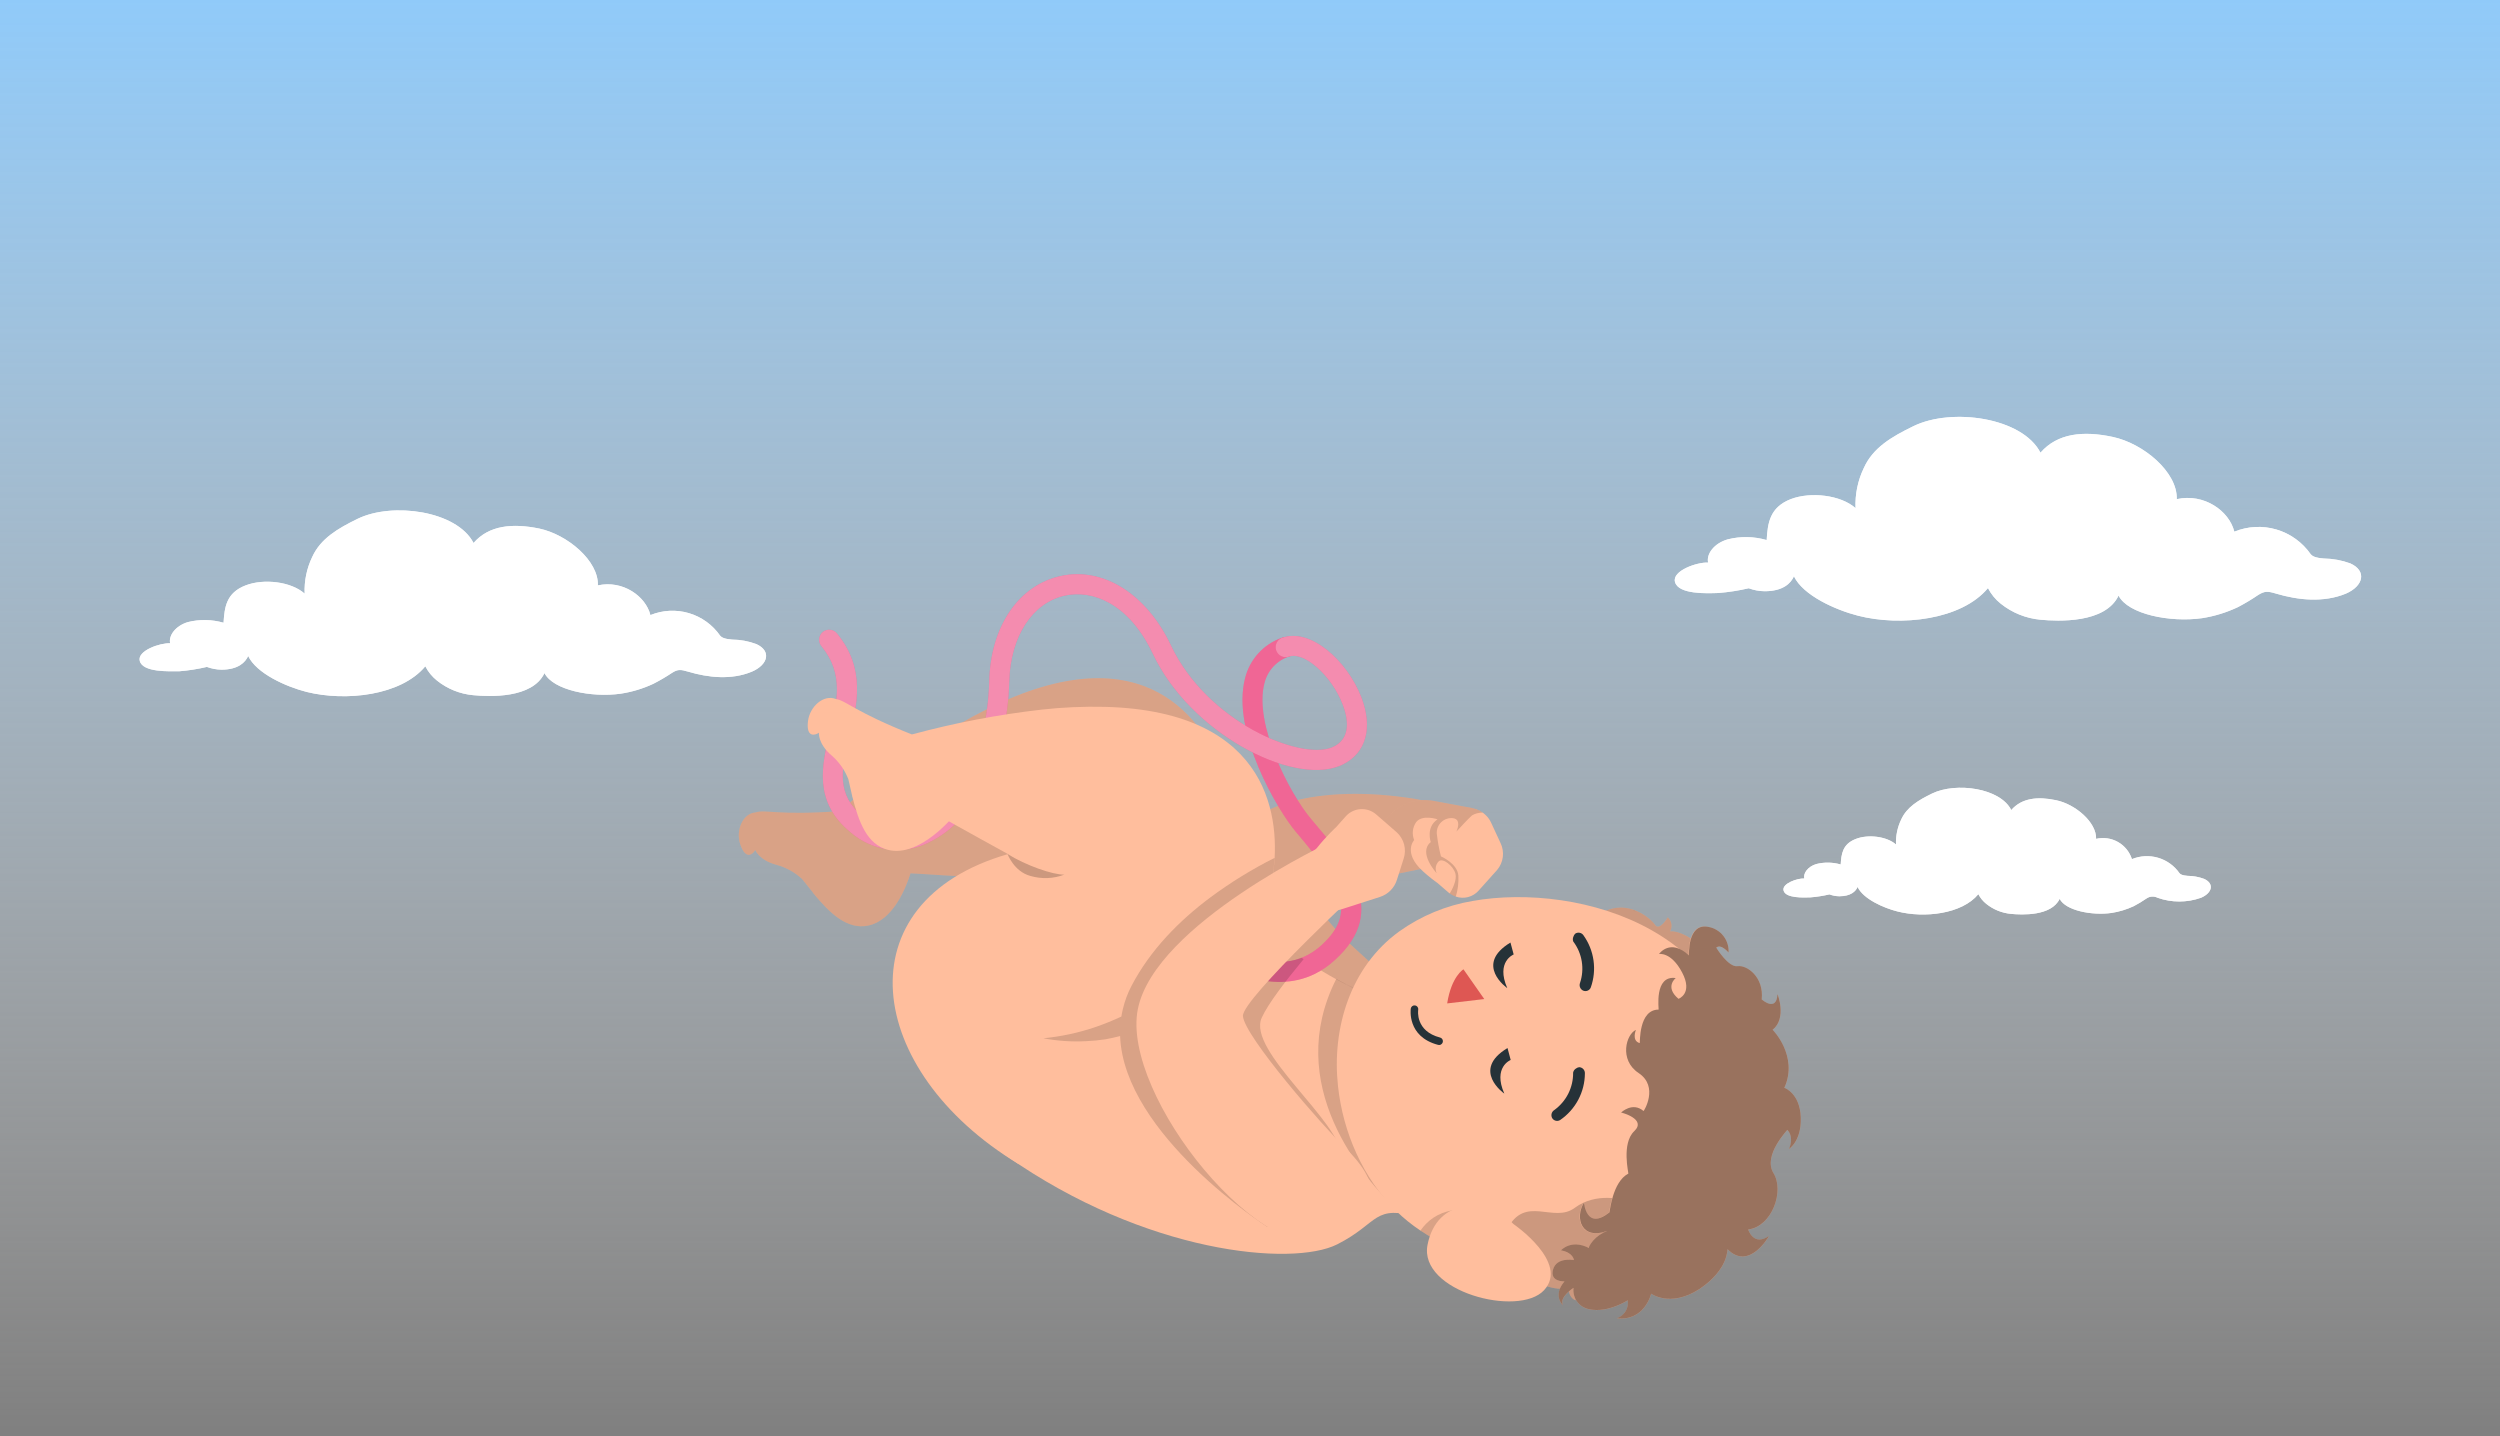 <svg width="430" height="247" viewBox="0 0 430 247" fill="none" xmlns="http://www.w3.org/2000/svg">
<rect x="0" y="0" width="430" height="247" fill="#808080" stroke="none"/>
<g clip-path="url(#clip0_253_8515)">
<rect width="430" height="246.806" fill="url(#paint0_linear_253_8515)"/>
<path d="M243.339 190.503C230.526 196.507 205.091 165.296 208.634 150.735C213.492 130.774 244.952 137.712 244.952 137.712L246.975 148.993C246.975 148.993 226.747 152.454 226.938 155.387C227.163 158.871 237.478 166.859 241.384 170.627C249.048 178.028 249.086 187.807 243.339 190.503Z" fill="#FFBE9D"/>
<path opacity="0.15" d="M243.339 190.503C230.526 196.507 205.091 165.296 208.634 150.735C213.492 130.774 244.952 137.712 244.952 137.712L246.975 148.993C246.975 148.993 226.747 152.454 226.938 155.387C227.163 158.871 237.478 166.859 241.384 170.627C249.048 178.028 249.086 187.807 243.339 190.503Z" fill="black"/>
<path d="M238.056 141.112L239.267 139.95C240.226 139.028 241.391 138.349 242.664 137.966C243.938 137.584 245.284 137.51 246.591 137.751L253.241 138.988C254.127 139.155 254.94 139.588 255.573 140.229C255.952 140.596 256.258 141.03 256.477 141.51L258.088 144.994C258.452 145.742 258.59 146.581 258.485 147.406C258.379 148.232 258.036 149.009 257.496 149.642L254.323 153.184C253.845 153.724 253.217 154.11 252.52 154.294C251.822 154.477 251.085 154.45 250.403 154.215C250.032 154.089 249.681 153.91 249.361 153.683C249.251 153.598 249.141 153.514 249.034 153.42L247.223 151.855C247.223 151.855 246.559 151.415 245.537 150.551C245.498 150.512 245.454 150.476 245.408 150.445C245.343 150.398 245.282 150.345 245.226 150.288C245.067 150.142 244.885 150 244.716 149.835C242.511 147.9 239.429 144.733 238.056 141.112Z" fill="#FFBE9D"/>
<path opacity="0.15" d="M238.056 141.112L239.268 139.95C240.226 139.028 241.391 138.348 242.664 137.966C243.938 137.584 245.284 137.51 246.591 137.751L253.241 138.988C253.891 139.116 254.507 139.383 255.044 139.772C254.395 139.754 253.754 139.917 253.192 140.241C252.518 140.831 250.677 142.84 250.501 143.032C250.583 142.843 251.456 140.911 249.896 140.724C249.536 140.686 249.171 140.727 248.827 140.844C248.483 140.96 248.169 141.15 247.906 141.4C247.642 141.649 247.436 141.953 247.301 142.29C247.166 142.627 247.106 142.989 247.124 143.351C247.271 144.682 247.51 146 247.841 147.297C247.841 147.297 250.686 148.508 250.839 150.605C250.906 151.826 250.756 153.049 250.397 154.218C250.026 154.092 249.675 153.913 249.355 153.686C249.779 152.991 250.62 151.397 250.337 150.285C250.001 148.944 248.137 147.473 247.451 148.158C247.193 148.422 247.023 148.758 246.962 149.122C246.902 149.486 246.955 149.859 247.113 150.192C247.113 150.192 243.837 146.667 246.091 144.842C246.091 144.842 245.201 142.288 247.256 140.924C247.256 140.924 244.699 140.037 243.595 141.382C243.279 141.829 243.08 142.348 243.017 142.892C242.954 143.436 243.028 143.987 243.234 144.494C243.234 144.494 241.233 146.638 244.71 149.839C242.511 147.9 239.429 144.733 238.056 141.112Z" fill="black"/>
<path d="M192.76 203.145C193.581 203.181 194.391 203.197 195.188 203.189L196.074 173.333C200.123 169.37 203.635 164.893 206.519 160.017C206.877 159.406 207.227 158.767 207.554 158.116L207.774 157.709C208.087 157.106 208.385 156.488 208.675 155.841C211.609 149.44 213.218 141.764 210.68 133.919C208.019 125.669 198.665 108.841 172.187 120.816C168.879 122.33 165.678 124.068 162.608 126.018C156.225 130.056 150.155 134.568 144.449 139.516C133.763 140.304 131.69 139.186 129.985 139.735C127.715 139.894 126.508 142.865 127.336 145.26C128.283 148.007 129.512 146.907 129.904 146.197C129.904 146.197 130.553 147.968 133.586 148.757C135.219 149.203 136.719 150.038 137.96 151.19C138.565 151.951 139.181 152.73 139.799 153.484C139.866 153.608 139.886 153.645 139.869 153.614C142.682 157.023 145.658 159.95 149.316 159.205C153.546 158.334 155.76 152.894 156.611 150.212L158.048 150.289L159.645 150.383L162.279 150.556L162.781 150.579L168.248 150.88C152.465 167.824 165.445 197.746 188.114 202.543C189.644 202.868 191.198 203.069 192.76 203.145Z" fill="#FFBE9D"/>
<path opacity="0.15" d="M192.76 203.145C193.581 203.181 194.391 203.197 195.188 203.189L196.074 173.333C200.123 169.37 203.635 164.893 206.519 160.017C206.877 159.406 207.227 158.767 207.554 158.116L207.774 157.709C208.087 157.106 208.385 156.488 208.675 155.841C211.609 149.44 213.218 141.764 210.68 133.919C208.019 125.669 198.665 108.841 172.187 120.816C168.879 122.33 165.678 124.068 162.608 126.018C156.225 130.056 150.155 134.568 144.449 139.516C133.763 140.304 131.69 139.186 129.985 139.735C127.715 139.894 126.508 142.865 127.336 145.26C128.283 148.007 129.512 146.907 129.904 146.197C129.904 146.197 130.553 147.968 133.586 148.757C135.219 149.203 136.719 150.038 137.96 151.19C138.565 151.951 139.181 152.73 139.799 153.484C139.866 153.608 139.886 153.645 139.869 153.614C142.682 157.023 145.658 159.95 149.316 159.205C153.546 158.334 155.76 152.894 156.611 150.212L158.048 150.289L159.645 150.383L162.279 150.556L162.781 150.579L168.248 150.88C152.465 167.824 165.445 197.746 188.114 202.543C189.644 202.868 191.198 203.069 192.76 203.145Z" fill="black"/>
<path d="M244.37 209.43C236.021 207.041 237.385 210.29 229.994 214.032C222.264 217.917 197.001 215.602 173.103 198.804C142.359 177.19 189.346 145.464 204.34 152.418C219.334 159.372 228.025 171.495 245.447 173.653C262.868 175.811 244.37 209.43 244.37 209.43Z" fill="#FFBE9D"/>
<path d="M226.157 167.51C218.567 171.239 210.268 166.522 207.374 164.04C207.049 163.735 206.855 163.317 206.831 162.872C206.808 162.428 206.957 161.991 207.248 161.654C207.539 161.317 207.949 161.106 208.392 161.064C208.836 161.022 209.278 161.153 209.627 161.43C209.721 161.515 219.59 169.641 227.319 162.552C233.471 156.911 230.69 152.292 222.891 143.081C219.833 139.47 211.741 125.955 214.151 116.657C214.542 115.066 215.323 113.597 216.424 112.384C217.525 111.17 218.911 110.251 220.457 109.707C220.671 109.615 220.902 109.566 221.135 109.565C221.369 109.564 221.6 109.611 221.815 109.701C222.03 109.792 222.224 109.926 222.386 110.094C222.548 110.262 222.674 110.461 222.756 110.679C222.839 110.897 222.877 111.13 222.867 111.363C222.857 111.596 222.8 111.825 222.699 112.035C222.598 112.246 222.456 112.434 222.281 112.587C222.105 112.741 221.9 112.858 221.679 112.93C220.642 113.278 219.711 113.885 218.975 114.695C218.239 115.504 217.722 116.488 217.474 117.553C215.653 124.528 221.759 136.436 225.521 140.884C232.094 148.637 238.891 156.652 229.636 165.092C228.596 166.058 227.425 166.872 226.157 167.51Z" fill="#EC407A"/>
<g opacity="0.2">
<path d="M226.157 167.51C218.567 171.239 210.268 166.522 207.374 164.04C207.049 163.735 206.855 163.317 206.831 162.872C206.808 162.428 206.957 161.991 207.248 161.654C207.539 161.317 207.949 161.106 208.392 161.064C208.836 161.022 209.278 161.153 209.627 161.43C209.721 161.515 219.59 169.641 227.319 162.552C233.471 156.911 230.69 152.292 222.891 143.081C219.833 139.47 211.741 125.955 214.151 116.657C214.542 115.066 215.323 113.597 216.424 112.384C217.525 111.17 218.911 110.251 220.457 109.707C220.671 109.615 220.902 109.566 221.135 109.565C221.369 109.564 221.6 109.611 221.815 109.701C222.03 109.792 222.224 109.926 222.386 110.094C222.548 110.262 222.674 110.461 222.756 110.679C222.839 110.897 222.877 111.13 222.867 111.363C222.857 111.596 222.8 111.825 222.699 112.035C222.598 112.246 222.456 112.434 222.281 112.587C222.105 112.741 221.9 112.858 221.679 112.93C220.642 113.278 219.711 113.885 218.975 114.695C218.239 115.504 217.722 116.488 217.474 117.553C215.653 124.528 221.759 136.436 225.521 140.884C232.094 148.637 238.891 156.652 229.636 165.092C228.596 166.058 227.425 166.872 226.157 167.51Z" fill="white"/>
</g>
<path d="M230.981 131.477C230.77 131.591 230.554 131.709 230.335 131.763C222.089 135.023 204.744 126.085 198.306 112.474C194.107 103.592 187.777 101.452 183.232 102.422C177.569 103.622 173.781 109.454 173.589 117.274C173.258 129.946 167.851 140.911 160.034 144.755L159.706 144.933C157.552 145.988 155.135 146.386 152.756 146.076C150.378 145.766 148.143 144.762 146.332 143.19C139.82 137.912 141.368 131.526 142.741 125.909C144 120.762 145.188 115.91 141.319 111.176C141.166 111.002 141.05 110.799 140.978 110.58C140.905 110.36 140.877 110.128 140.896 109.897C140.915 109.666 140.98 109.442 141.088 109.237C141.195 109.032 141.343 108.851 141.522 108.704C141.701 108.557 141.908 108.448 142.13 108.383C142.352 108.318 142.585 108.298 142.815 108.325C143.045 108.351 143.267 108.424 143.468 108.539C143.67 108.653 143.846 108.807 143.986 108.991C148.946 115.055 147.439 121.25 146.093 126.725C144.747 132.199 143.676 136.603 148.5 140.514C149.814 141.676 151.445 142.42 153.184 142.649C154.923 142.878 156.691 142.582 158.261 141.8C163.95 139.159 169.791 130.57 170.146 117.205C170.373 107.723 175.237 100.61 182.519 99.059C189.802 97.508 197.233 102.207 201.404 111.024C207.615 124.157 223.539 130.758 229.046 128.577C232.63 127.152 231.784 123.292 230.93 121.144C229.032 116.173 224.248 111.952 221.673 112.95C221.251 113.087 220.793 113.057 220.392 112.866C219.992 112.674 219.681 112.336 219.524 111.921C219.367 111.506 219.375 111.047 219.548 110.638C219.721 110.229 220.044 109.903 220.452 109.727C225.311 107.889 231.686 113.578 234.144 119.919C236.18 125.144 234.96 129.524 230.981 131.477Z" fill="#EC407A"/>
<g opacity="0.4">
<path d="M230.981 131.477C230.77 131.591 230.554 131.709 230.335 131.763C222.089 135.023 204.744 126.085 198.306 112.474C194.107 103.592 187.777 101.452 183.232 102.422C177.569 103.622 173.781 109.454 173.589 117.274C173.258 129.946 167.851 140.911 160.034 144.755L159.706 144.933C157.552 145.988 155.135 146.386 152.756 146.076C150.378 145.766 148.143 144.762 146.332 143.19C139.82 137.912 141.368 131.526 142.741 125.909C144 120.762 145.188 115.91 141.319 111.176C141.166 111.002 141.05 110.799 140.978 110.58C140.905 110.36 140.877 110.128 140.896 109.897C140.915 109.666 140.98 109.442 141.088 109.237C141.195 109.032 141.343 108.851 141.522 108.704C141.701 108.557 141.908 108.448 142.13 108.383C142.352 108.318 142.585 108.298 142.815 108.325C143.045 108.351 143.267 108.424 143.468 108.539C143.67 108.653 143.846 108.807 143.986 108.991C148.946 115.055 147.439 121.25 146.093 126.725C144.747 132.199 143.676 136.603 148.5 140.514C149.814 141.676 151.445 142.42 153.184 142.649C154.923 142.878 156.691 142.582 158.261 141.8C163.95 139.159 169.791 130.57 170.146 117.205C170.373 107.723 175.237 100.61 182.519 99.059C189.802 97.508 197.233 102.207 201.404 111.024C207.615 124.157 223.539 130.758 229.046 128.577C232.63 127.152 231.784 123.292 230.93 121.144C229.032 116.173 224.248 111.952 221.673 112.95C221.251 113.087 220.793 113.057 220.392 112.866C219.992 112.674 219.681 112.336 219.524 111.921C219.367 111.506 219.375 111.047 219.548 110.638C219.721 110.229 220.044 109.903 220.452 109.727C225.311 107.889 231.686 113.578 234.144 119.919C236.18 125.144 234.96 129.524 230.981 131.477Z" fill="white"/>
</g>
<path d="M175.131 200.178C148.637 184.117 144.776 155.14 173.372 146.903L168.61 144.273L168.174 144.029L165.881 142.758L164.481 141.98L159.5 139.196L156.88 126.316C164.189 124.34 171.635 122.915 179.157 122.055C182.774 121.652 186.414 121.493 190.053 121.579C219.105 122.341 220.184 141.563 218.984 150.155C217.848 158.288 213.047 164.469 207.62 168.978C207.068 169.438 206.543 169.859 206.006 170.271L205.628 170.549C205.063 170.984 204.484 171.394 203.896 171.786C199.179 174.919 194.074 177.422 188.708 179.232L175.131 200.178Z" fill="#FFBE9D"/>
<path opacity="0.2" d="M173.286 146.878C176.377 148.821 181.078 150.483 183.071 150.435C181.189 151.151 179.124 151.228 177.195 150.652C174.381 149.881 173.286 146.878 173.286 146.878Z" fill="black"/>
<path d="M152.728 146.174C158.309 147.599 164.238 140.101 164.238 140.101L157.139 126.439C146.943 122.417 145.551 120.489 143.768 120.231C141.65 119.386 139.275 121.533 138.972 124.045C138.629 126.94 140.214 126.48 140.851 126.03C140.851 126.03 140.653 127.908 143.038 129.938C144.317 131.048 145.305 132.453 145.918 134.031C146.133 134.988 146.351 135.951 146.569 136.883C146.574 137.025 146.584 137.059 146.602 137.033C147.693 141.329 149.096 145.254 152.728 146.174Z" fill="#FFBE9D"/>
<path opacity="0.15" d="M240.834 208.674C234.084 202.308 220.675 186.512 229.835 168.381C234.667 171.135 239.99 172.918 245.506 173.629C262.921 175.79 244.391 209.411 244.391 209.411C243.228 209.067 242.038 208.821 240.834 208.674Z" fill="black"/>
<path d="M274.079 172.079C274.079 172.079 278.193 174.741 282.514 173.108C286.835 171.474 290.097 177.804 294.759 172.756C299.422 167.708 290.91 159.839 287.239 160.205C287.462 159.819 287.546 159.368 287.476 158.928C287.406 158.487 287.186 158.084 286.854 157.786C286.854 157.786 285.443 160.219 284.677 159.089C283.911 157.958 280.028 154.586 275.724 156.899C271.419 159.213 267.889 166.154 274.079 172.079Z" fill="#FFBE9D"/>
<path opacity="0.2" d="M274.079 172.079C274.079 172.079 278.193 174.741 282.514 173.108C286.835 171.474 290.097 177.804 294.759 172.756C299.422 167.708 290.91 159.839 287.239 160.205C287.462 159.819 287.546 159.368 287.476 158.928C287.406 158.487 287.186 158.084 286.854 157.786C286.854 157.786 285.443 160.219 284.677 159.089C283.911 157.958 280.028 154.586 275.724 156.899C271.419 159.213 267.889 166.154 274.079 172.079Z" fill="black"/>
<path d="M276.191 218.729C274.311 218.963 272.419 219.08 270.525 219.081C269.938 219.079 269.349 219.071 268.756 219.04C263.789 218.856 258.873 217.97 254.154 216.409C250.676 215.277 247.367 213.681 244.317 211.663C242.812 210.66 241.405 209.52 240.111 208.257C234.409 202.612 231.003 194.774 230.139 186.854C229.042 176.865 232.263 166.285 240.662 160.21C244.413 157.532 248.722 155.74 253.265 154.969C262.426 153.335 274.543 154.592 284.119 160.024C290.387 163.568 295.568 168.903 298.139 176.369C298.642 177.728 299.027 179.128 299.289 180.552C301.003 189.182 299.646 198.139 295.452 205.874C293.48 209.381 290.707 212.374 287.36 214.608C284.013 216.841 280.186 218.253 276.191 218.729Z" fill="#FFBE9D"/>
<path d="M271.057 183.792C271.221 183.663 271.418 183.581 271.625 183.556C271.76 183.562 271.892 183.594 272.014 183.651C272.136 183.709 272.246 183.789 272.336 183.889C272.427 183.989 272.497 184.106 272.543 184.233C272.588 184.359 272.608 184.494 272.601 184.629C272.593 186.211 272.2 187.768 271.457 189.166C270.714 190.563 269.643 191.759 268.335 192.65C268.224 192.718 268.1 192.763 267.972 192.783C267.843 192.803 267.711 192.797 267.585 192.766C267.459 192.735 267.34 192.679 267.235 192.602C267.13 192.524 267.042 192.427 266.975 192.315C266.848 192.087 266.812 191.82 266.873 191.567C266.935 191.314 267.09 191.093 267.307 190.949C268.334 190.217 269.168 189.246 269.738 188.12C270.307 186.995 270.595 185.748 270.576 184.486C270.604 184.344 270.661 184.208 270.744 184.089C270.826 183.969 270.933 183.869 271.057 183.792Z" fill="#263238"/>
<path d="M270.626 161.102C270.684 160.901 270.797 160.721 270.952 160.58C271.173 160.437 271.442 160.385 271.701 160.436C271.96 160.487 272.189 160.635 272.341 160.851C273.265 162.137 273.863 163.626 274.084 165.193C274.306 166.76 274.144 168.358 273.613 169.848C273.564 169.971 273.49 170.083 273.397 170.176C273.304 170.27 273.193 170.344 273.071 170.394C272.948 170.444 272.817 170.469 272.685 170.467C272.553 170.466 272.422 170.437 272.301 170.384C272.063 170.275 271.874 170.079 271.774 169.836C271.673 169.594 271.668 169.322 271.759 169.076C272.161 167.881 272.266 166.606 272.063 165.361C271.861 164.117 271.358 162.94 270.597 161.935C270.547 161.801 270.524 161.658 270.528 161.515C270.533 161.372 270.567 161.232 270.626 161.102Z" fill="#263238"/>
<path d="M255.295 171.839L251.716 166.723C251.716 166.723 249.651 167.909 248.914 172.587L255.295 171.839Z" fill="#DE5753"/>
<path d="M259.837 182.313C259.837 182.313 256.737 183.54 258.741 188.101C258.741 188.101 252.964 184.074 259.292 180.262L259.837 182.313Z" fill="#263238"/>
<path d="M260.351 164.166C260.351 164.166 257.251 165.392 259.249 169.956C259.249 169.956 253.478 165.926 259.799 162.117L260.351 164.166Z" fill="#263238"/>
<path opacity="0.1" d="M280.897 156.51C280.954 156.615 281.131 156.719 281.434 156.835C281.263 156.714 281.084 156.605 280.897 156.51Z" fill="black"/>
<path d="M247.846 179.666C247.701 179.744 247.532 179.765 247.373 179.723C241.94 178.306 242.654 173.527 242.655 173.47C242.682 173.301 242.775 173.149 242.914 173.048C243.053 172.947 243.227 172.905 243.396 172.932C243.566 172.959 243.718 173.052 243.819 173.191C243.92 173.33 243.962 173.503 243.935 173.673C243.909 173.831 243.423 177.348 247.695 178.458C247.821 178.491 247.933 178.561 248.019 178.659C248.104 178.757 248.158 178.878 248.173 179.007C248.189 179.135 248.165 179.266 248.106 179.381C248.046 179.497 247.954 179.591 247.84 179.653L247.846 179.666Z" fill="#263238"/>
<path opacity="0.15" d="M268.756 219.04C263.789 218.856 258.873 217.97 254.154 216.409C250.676 215.277 247.367 213.681 244.317 211.663C246.633 208.314 251.431 206.084 260.348 210.553C263.927 212.49 266.852 215.444 268.756 219.04Z" fill="black"/>
<path d="M279.251 206.394C279.251 206.394 274.559 204.983 270.865 207.743C267.171 210.502 262.306 205.363 259.205 211.487C256.103 217.61 266.498 222.822 269.911 221.45C269.806 221.883 269.853 222.338 270.044 222.741C270.235 223.143 270.558 223.468 270.96 223.661C270.96 223.661 271.616 220.9 272.687 221.809C273.757 222.718 278.398 224.846 281.896 221.416C285.394 217.986 286.847 210.362 279.251 206.394Z" fill="#FFBE9D"/>
<path opacity="0.2" d="M279.251 206.394C279.251 206.394 274.559 204.983 270.865 207.743C267.171 210.502 262.306 205.363 259.205 211.487C256.103 217.61 266.498 222.822 269.911 221.45C269.806 221.883 269.853 222.338 270.044 222.741C270.235 223.143 270.558 223.468 270.96 223.661C270.96 223.661 271.616 220.9 272.687 221.809C273.757 222.718 278.398 224.846 281.896 221.416C285.394 217.986 286.847 210.362 279.251 206.394Z" fill="black"/>
<path d="M276.827 211.549C272.061 213.632 270.729 209.571 272.378 206.913C272.423 206.848 272.715 211.738 276.781 208.528C276.849 208.491 277.272 203.294 280.034 201.858C280.102 201.821 278.822 196.675 281.041 194.565C283.26 192.454 278.777 191.339 278.783 191.351C278.79 191.364 280.733 189.452 282.65 191.094C282.684 191.156 285.329 186.908 281.799 184.554C278.382 182.29 279.675 177.854 281.34 177.143C281.34 177.143 280.543 179.01 281.997 179.414C282.058 179.381 281.773 173.646 285.236 173.649C285.321 173.658 284.404 167.69 288.187 168.224C288.187 168.224 286.216 169.743 288.661 171.797C288.661 171.797 291.202 170.898 289.286 167.267C287.37 163.635 285.281 164.097 285.306 164.083C285.331 164.07 287.235 161.321 290.441 164.332C290.511 164.358 290.101 158.659 293.82 159.428C294.845 159.605 295.769 160.154 296.415 160.97C297.061 161.786 297.382 162.812 297.319 163.85C297.319 163.85 296.027 162.284 295.198 162.999C295.198 162.999 297.287 166.448 298.873 166.195C300.459 165.943 303.438 168.051 303.021 171.916C303.021 171.916 305.58 174.18 305.728 170.998C305.759 170.982 307.385 175.171 304.892 177.133C304.852 177.059 309.396 181.635 306.913 187.11C306.913 187.11 309.587 188.021 309.737 192.178C309.887 196.336 307.685 197.636 307.703 197.626C307.722 197.616 308.672 195.602 307.413 194.346C307.45 194.414 303.203 198.723 305.023 201.75C306.984 204.859 304.775 210.987 300.692 211.481C300.692 211.481 301.603 214.456 304.253 212.593C304.29 212.661 300.825 218.661 297.133 214.857C297.109 214.813 297.36 218.331 292.311 221.722C287.235 224.991 283.987 222.476 283.998 222.526C284.009 222.576 282.846 227.31 278.075 226.744C278.709 226.544 279.25 226.123 279.599 225.556C279.948 224.99 280.081 224.318 279.975 223.661C279.975 223.661 276.528 225.902 273.347 225.193C272.514 225.04 271.771 224.575 271.27 223.891C270.769 223.208 270.549 222.359 270.654 221.519C270.654 221.519 268.11 223.133 268.83 224.505C268.83 224.505 266.988 222.869 269.098 220.409C269.098 220.409 266.506 220.535 267.138 218.348C267.77 216.162 270.695 216.753 270.71 216.737C270.725 216.721 270.607 215.455 268.489 215.067C268.489 215.067 270.264 213.053 273.36 214.697C273.36 214.697 273.026 214.598 274.052 213.36C274.82 212.544 275.771 211.923 276.827 211.549Z" fill="#FFBE9D"/>
<path opacity="0.4" d="M297.315 163.844C297.315 163.844 296.024 162.278 295.194 162.993C295.194 162.993 297.284 166.441 298.869 166.189C300.455 165.937 303.435 168.045 303.017 171.909C303.017 171.909 305.577 174.173 305.724 170.992C305.755 170.975 307.381 175.165 304.889 177.127C304.849 177.053 309.393 181.628 306.909 187.104C306.909 187.104 309.584 188.015 309.734 192.172C309.884 196.33 307.682 197.63 307.7 197.62C307.719 197.61 308.668 195.596 307.41 194.34C307.446 194.408 303.2 198.717 305.02 201.744C306.981 204.853 304.771 210.981 300.689 211.475C300.689 211.475 301.599 214.45 304.249 212.587C304.286 212.655 300.822 218.655 297.129 214.85C297.106 214.807 297.357 218.324 292.308 221.716C287.232 224.985 283.983 222.47 283.994 222.52C284.006 222.57 282.842 227.304 278.072 226.738C278.706 226.538 279.247 226.116 279.596 225.55C279.945 224.984 280.078 224.311 279.971 223.655C279.971 223.655 276.525 225.895 273.343 225.187C272.51 225.034 271.767 224.568 271.267 223.885C270.766 223.202 270.546 222.353 270.651 221.513C270.651 221.513 268.106 223.127 268.827 224.499C268.827 224.499 266.985 222.863 269.095 220.403C269.095 220.403 266.503 220.528 267.134 218.342C267.766 216.156 270.691 216.747 270.707 216.731C270.722 216.715 270.603 215.449 268.485 215.061C268.485 215.061 270.261 213.047 273.357 214.691C273.357 214.691 273.023 214.592 274.049 213.354C274.734 212.61 275.583 212.036 276.529 211.678C272.047 213.415 270.809 209.512 272.419 206.915C272.464 206.85 272.756 211.74 276.822 208.53C276.89 208.493 277.313 203.296 280.075 201.86C280.143 201.823 278.863 196.677 281.082 194.566C283.301 192.456 278.818 191.341 278.824 191.353C278.831 191.366 280.774 189.453 282.691 191.096C282.725 191.158 285.37 186.909 281.843 184.562C278.423 182.292 279.716 177.856 281.381 177.144C281.381 177.144 280.584 179.011 282.038 179.416C282.1 179.382 281.814 173.648 285.277 173.651C285.362 173.66 284.445 167.692 288.228 168.226C288.228 168.226 286.257 169.745 288.702 171.798C288.702 171.798 291.243 170.9 289.327 167.268C287.411 163.637 285.322 164.099 285.347 164.085C285.372 164.072 287.276 161.323 290.482 164.334C290.552 164.36 290.142 158.661 293.861 159.43C294.877 159.616 295.789 160.168 296.425 160.982C297.062 161.795 297.379 162.813 297.315 163.844Z" fill="black"/>
<path d="M260.368 210.574C260.368 210.574 269.952 217.157 265.585 221.908C261.218 226.659 243.943 222.13 245.539 214.092C247.136 206.053 255.456 205.822 260.368 210.574Z" fill="#FFBE9D"/>
<path opacity="0.15" d="M186.769 179.083C184.319 179.208 181.864 179.041 179.454 178.584C182.529 178.286 185.559 177.631 188.482 176.631C189.976 176.114 191.442 175.519 192.873 174.847C192.938 174.435 193.028 174.01 193.127 173.587C193.452 172.192 193.953 170.843 194.617 169.573C197.848 163.379 202.845 158.342 208.186 154.352C211.662 151.776 215.352 149.503 219.218 147.56C219.164 148.495 219.074 149.361 218.962 150.143C218.514 153.321 217.486 156.389 215.928 159.194L217.597 160.364C218.81 161.211 220.019 162.061 221.224 162.913L222.567 163.85C223.109 164.229 223.667 164.607 224.222 164.979C221.091 168.746 218.098 172.663 217.019 175.044C214.405 180.766 230.782 193.011 230.762 199.024C230.742 205.036 217.995 211.045 217.995 211.045C217.995 211.045 193.288 195.206 192.659 178.2C191.813 178.427 190.978 178.601 190.157 178.758C189.035 178.928 187.903 179.037 186.769 179.083Z" fill="black"/>
<path d="M226.999 156.636C225.693 156.418 224.459 155.891 223.399 155.097L222.054 154.097C223.577 147.885 229.793 142.29 229.793 142.29L231.387 140.503C231.702 140.126 232.089 139.814 232.525 139.587C232.961 139.359 233.438 139.22 233.928 139.178C234.417 139.135 234.911 139.19 235.38 139.338C235.848 139.487 236.283 139.727 236.659 140.044L240.243 143.162C240.859 143.721 241.299 144.448 241.509 145.254C241.718 146.059 241.689 146.908 241.424 147.697L240.262 151.357C240.046 152.037 239.671 152.655 239.168 153.161C238.665 153.667 238.049 154.046 237.37 154.265L230.93 156.336C229.664 156.754 228.314 156.857 226.999 156.636Z" fill="#FFBE9D"/>
<path d="M230.408 213.334C217.595 219.338 192.768 188.286 195.707 173.572C198.647 158.859 229.171 144.655 229.171 144.655L235.462 151.519C235.462 151.519 213.62 171.794 213.783 174.75C214.008 178.234 227.621 193.814 231.526 197.583C239.185 204.986 236.153 210.647 230.408 213.334Z" fill="#FFBE9D"/>
<path d="M404.26 96.907C402.793 96.37 401.246 96.084 399.684 96.062C398.193 95.948 397.728 95.654 397.443 95.331C396.022 93.285 393.945 91.785 391.556 91.079C389.167 90.373 386.608 90.503 384.303 91.448C383.43 87.897 379.129 84.802 374.4 85.855C374.562 81.232 368.704 76.276 363.368 75.146C358.288 74.063 353.874 74.519 350.959 77.861C347.854 71.794 335.692 70.085 329.122 73.294C325.324 75.136 322.124 77.035 320.577 80.501C319.542 82.646 319.053 85.014 319.153 87.394C316.589 85.134 311.453 84.545 308.025 85.846C304.332 87.28 304.047 90.061 303.867 92.891C301.676 92.254 299.355 92.214 297.145 92.777C294.809 93.46 293.47 95.293 293.793 96.764C291.951 96.66 287.565 98.151 288.097 100.097C288.666 102.281 293.67 102.062 295.54 101.996C297.305 101.858 299.057 101.585 300.781 101.179C301.653 101.505 302.575 101.678 303.506 101.692C306.696 101.692 308.044 100.306 308.557 99.119C310.114 102.395 315.659 104.892 319.57 105.898C326.948 107.797 337.382 106.629 341.93 101.151C342.463 102.189 343.211 103.101 344.123 103.828C346.079 105.397 348.453 106.358 350.949 106.591C353.978 106.876 362.105 107.265 364.393 102.442C366.017 105.651 373.252 107.104 378.758 106.325C380.892 105.99 382.967 105.35 384.92 104.426C386.141 103.787 387.324 103.077 388.462 102.3C389.544 101.654 390.038 101.664 391.481 102.1C395.279 103.23 399.646 103.695 403.501 102.1C406.51 100.79 407.147 98.217 404.26 96.907Z" fill="white"/>
<path d="M130.081 110.778C128.745 110.278 127.331 110.018 125.904 110.009C124.546 109.895 124.119 109.629 123.863 109.335C122.564 107.47 120.669 106.102 118.489 105.458C116.309 104.815 113.975 104.933 111.871 105.794C111.074 102.556 107.124 99.736 102.833 100.686C102.985 96.47 97.601 91.951 92.769 90.916C88.135 89.966 84.091 90.346 81.451 93.394C78.603 87.868 67.523 86.311 61.513 89.235C58.067 90.916 55.133 92.644 53.699 95.805C52.757 97.766 52.31 99.927 52.398 102.1C50.063 100.03 45.373 99.48 42.249 100.686C38.878 101.986 38.622 104.483 38.451 107.113C36.453 106.535 34.337 106.496 32.318 106.999C30.201 107.635 28.976 109.297 29.261 110.645C27.58 110.55 23.564 111.908 24.039 113.683C24.561 115.677 29.099 115.459 30.837 115.459C32.436 115.329 34.023 115.078 35.584 114.709C36.381 115.005 37.221 115.166 38.071 115.184C40.986 115.184 42.211 113.911 42.686 112.829C44.1 115.82 49.161 118.098 52.731 119.01C59.481 120.69 68.976 119.636 73.153 114.604C73.64 115.554 74.323 116.389 75.156 117.054C76.941 118.486 79.107 119.361 81.385 119.57C84.148 119.836 91.563 120.187 93.651 115.772C95.133 118.696 101.731 120.026 106.754 119.314C108.699 119.019 110.592 118.447 112.374 117.614C113.489 117.043 114.57 116.409 115.612 115.715C116.561 115.117 117.046 115.127 118.365 115.525C121.812 116.56 125.809 116.987 129.322 115.525C132.132 114.32 132.711 111.965 130.081 110.778Z" fill="white"/>
<path d="M379.11 151.167C378.198 150.828 377.234 150.651 376.261 150.645C375.312 150.569 375.046 150.389 374.866 150.18C373.98 148.909 372.688 147.977 371.202 147.539C369.716 147.101 368.125 147.182 366.691 147.768C366.289 146.52 365.432 145.468 364.291 144.823C363.149 144.177 361.806 143.985 360.529 144.284C360.624 141.436 356.959 138.321 353.655 137.638C350.494 136.964 347.74 137.249 345.936 139.328C344.037 135.53 336.442 134.495 332.331 136.479C329.976 137.628 327.982 138.806 327.004 140.961C326.36 142.297 326.054 143.77 326.112 145.252C324.517 143.847 321.317 143.467 319.191 144.303C316.893 145.186 316.713 146.923 316.599 148.689C315.234 148.295 313.789 148.269 312.412 148.613C310.968 149.041 310.133 150.18 310.332 151.101C309.183 151.034 306.459 151.955 306.772 153.171C307.123 154.528 310.237 154.386 311.405 154.348C312.502 154.259 313.591 154.087 314.662 153.835C315.205 154.04 315.78 154.149 316.361 154.158C318.346 154.158 319.21 153.294 319.504 152.553C320.453 154.595 323.919 156.152 326.359 156.769C330.954 157.946 337.448 157.234 340.278 153.797C340.608 154.446 341.074 155.016 341.645 155.468C342.86 156.445 344.336 157.043 345.889 157.187C347.788 157.367 352.829 157.604 354.263 154.604C355.269 156.598 359.77 157.51 363.197 157.025C364.511 156.818 365.789 156.429 366.995 155.867C367.756 155.47 368.492 155.027 369.197 154.538C369.473 154.346 369.795 154.234 370.13 154.212C370.464 154.19 370.799 154.26 371.096 154.414C373.516 155.274 376.158 155.274 378.578 154.414C380.505 153.588 380.904 151.984 379.11 151.167Z" fill="white"/>
<path opacity="0.8" d="M404.26 96.907C402.793 96.37 401.246 96.084 399.684 96.062C398.193 95.948 397.728 95.654 397.443 95.331C396.022 93.285 393.945 91.785 391.556 91.079C389.167 90.373 386.608 90.503 384.303 91.448C383.43 87.897 379.129 84.802 374.4 85.855C374.562 81.232 368.704 76.276 363.368 75.146C358.288 74.063 353.874 74.519 350.959 77.861C347.854 71.794 335.692 70.085 329.122 73.294C325.324 75.136 322.124 77.035 320.577 80.501C319.542 82.646 319.053 85.014 319.153 87.394C316.589 85.134 311.453 84.545 308.025 85.846C304.332 87.28 304.047 90.061 303.867 92.891C301.676 92.254 299.355 92.214 297.145 92.777C294.809 93.46 293.47 95.293 293.793 96.764C291.951 96.66 287.565 98.151 288.097 100.097C288.666 102.281 293.67 102.062 295.54 101.996C297.305 101.858 299.057 101.585 300.781 101.179C301.653 101.505 302.575 101.678 303.506 101.692C306.696 101.692 308.044 100.306 308.557 99.119C310.114 102.395 315.659 104.892 319.57 105.898C326.948 107.797 337.382 106.629 341.93 101.151C342.463 102.189 343.211 103.101 344.123 103.828C346.079 105.397 348.453 106.358 350.949 106.591C353.978 106.876 362.105 107.265 364.393 102.442C366.017 105.651 373.252 107.104 378.758 106.325C380.892 105.99 382.967 105.35 384.92 104.426C386.141 103.787 387.324 103.077 388.462 102.3C389.544 101.654 390.038 101.664 391.481 102.1C395.279 103.23 399.646 103.695 403.501 102.1C406.51 100.79 407.147 98.217 404.26 96.907Z" fill="white"/>
<path opacity="0.8" d="M130.081 110.778C128.745 110.278 127.331 110.018 125.904 110.009C124.546 109.895 124.119 109.629 123.863 109.335C122.564 107.47 120.669 106.102 118.489 105.458C116.309 104.815 113.975 104.933 111.871 105.794C111.074 102.556 107.124 99.736 102.833 100.686C102.985 96.47 97.601 91.951 92.769 90.916C88.135 89.966 84.091 90.346 81.451 93.394C78.603 87.868 67.523 86.311 61.513 89.235C58.067 90.916 55.133 92.644 53.699 95.805C52.757 97.766 52.31 99.927 52.398 102.1C50.063 100.03 45.373 99.48 42.249 100.686C38.878 101.986 38.622 104.483 38.451 107.113C36.453 106.535 34.337 106.496 32.318 106.999C30.201 107.635 28.976 109.297 29.261 110.645C27.58 110.55 23.564 111.908 24.039 113.683C24.561 115.677 29.099 115.459 30.837 115.459C32.436 115.329 34.023 115.078 35.584 114.709C36.381 115.005 37.221 115.166 38.071 115.184C40.986 115.184 42.211 113.911 42.686 112.829C44.1 115.82 49.161 118.098 52.731 119.01C59.481 120.69 68.976 119.636 73.153 114.604C73.64 115.554 74.323 116.389 75.156 117.054C76.941 118.486 79.107 119.361 81.385 119.57C84.148 119.836 91.563 120.187 93.651 115.772C95.133 118.696 101.731 120.026 106.754 119.314C108.699 119.019 110.592 118.447 112.374 117.614C113.489 117.043 114.57 116.409 115.612 115.715C116.561 115.117 117.046 115.127 118.365 115.525C121.812 116.56 125.809 116.987 129.322 115.525C132.132 114.32 132.711 111.965 130.081 110.778Z" fill="white"/>
<path opacity="0.8" d="M379.11 151.167C378.198 150.828 377.234 150.651 376.261 150.645C375.312 150.569 375.046 150.389 374.866 150.18C373.98 148.909 372.688 147.977 371.202 147.539C369.716 147.101 368.125 147.182 366.691 147.768C366.289 146.52 365.432 145.468 364.291 144.823C363.149 144.177 361.806 143.985 360.529 144.284C360.624 141.436 356.959 138.321 353.655 137.638C350.494 136.964 347.74 137.249 345.936 139.328C344.037 135.53 336.442 134.495 332.331 136.479C329.976 137.628 327.982 138.806 327.004 140.961C326.36 142.297 326.054 143.77 326.112 145.252C324.517 143.847 321.317 143.467 319.191 144.303C316.893 145.186 316.713 146.923 316.599 148.689C315.234 148.295 313.789 148.269 312.412 148.613C310.968 149.041 310.133 150.18 310.332 151.101C309.183 151.034 306.459 151.955 306.772 153.171C307.123 154.528 310.237 154.386 311.405 154.348C312.502 154.259 313.591 154.087 314.662 153.835C315.205 154.04 315.78 154.149 316.361 154.158C318.346 154.158 319.21 153.294 319.504 152.553C320.453 154.595 323.919 156.152 326.359 156.769C330.954 157.946 337.448 157.234 340.278 153.797C340.608 154.446 341.074 155.016 341.645 155.468C342.86 156.445 344.336 157.043 345.889 157.187C347.788 157.367 352.829 157.604 354.263 154.604C355.269 156.598 359.77 157.51 363.197 157.025C364.511 156.818 365.789 156.429 366.995 155.867C367.756 155.47 368.492 155.027 369.197 154.538C369.473 154.346 369.795 154.234 370.13 154.212C370.464 154.19 370.799 154.26 371.096 154.414C373.516 155.274 376.158 155.274 378.578 154.414C380.505 153.588 380.904 151.984 379.11 151.167Z" fill="white"/>
</g>
<defs>
<linearGradient id="paint0_linear_253_8515" x1="215" y1="0" x2="215" y2="246.806" gradientUnits="userSpaceOnUse">
<stop stop-color="#90CAF9"/>
<stop offset="1" stop-color="#FAFAFA" stop-opacity="0"/>
</linearGradient>
<clipPath id="clip0_253_8515">
<rect width="430" height="246.806" fill="white"/>
</clipPath>
</defs>
</svg>
